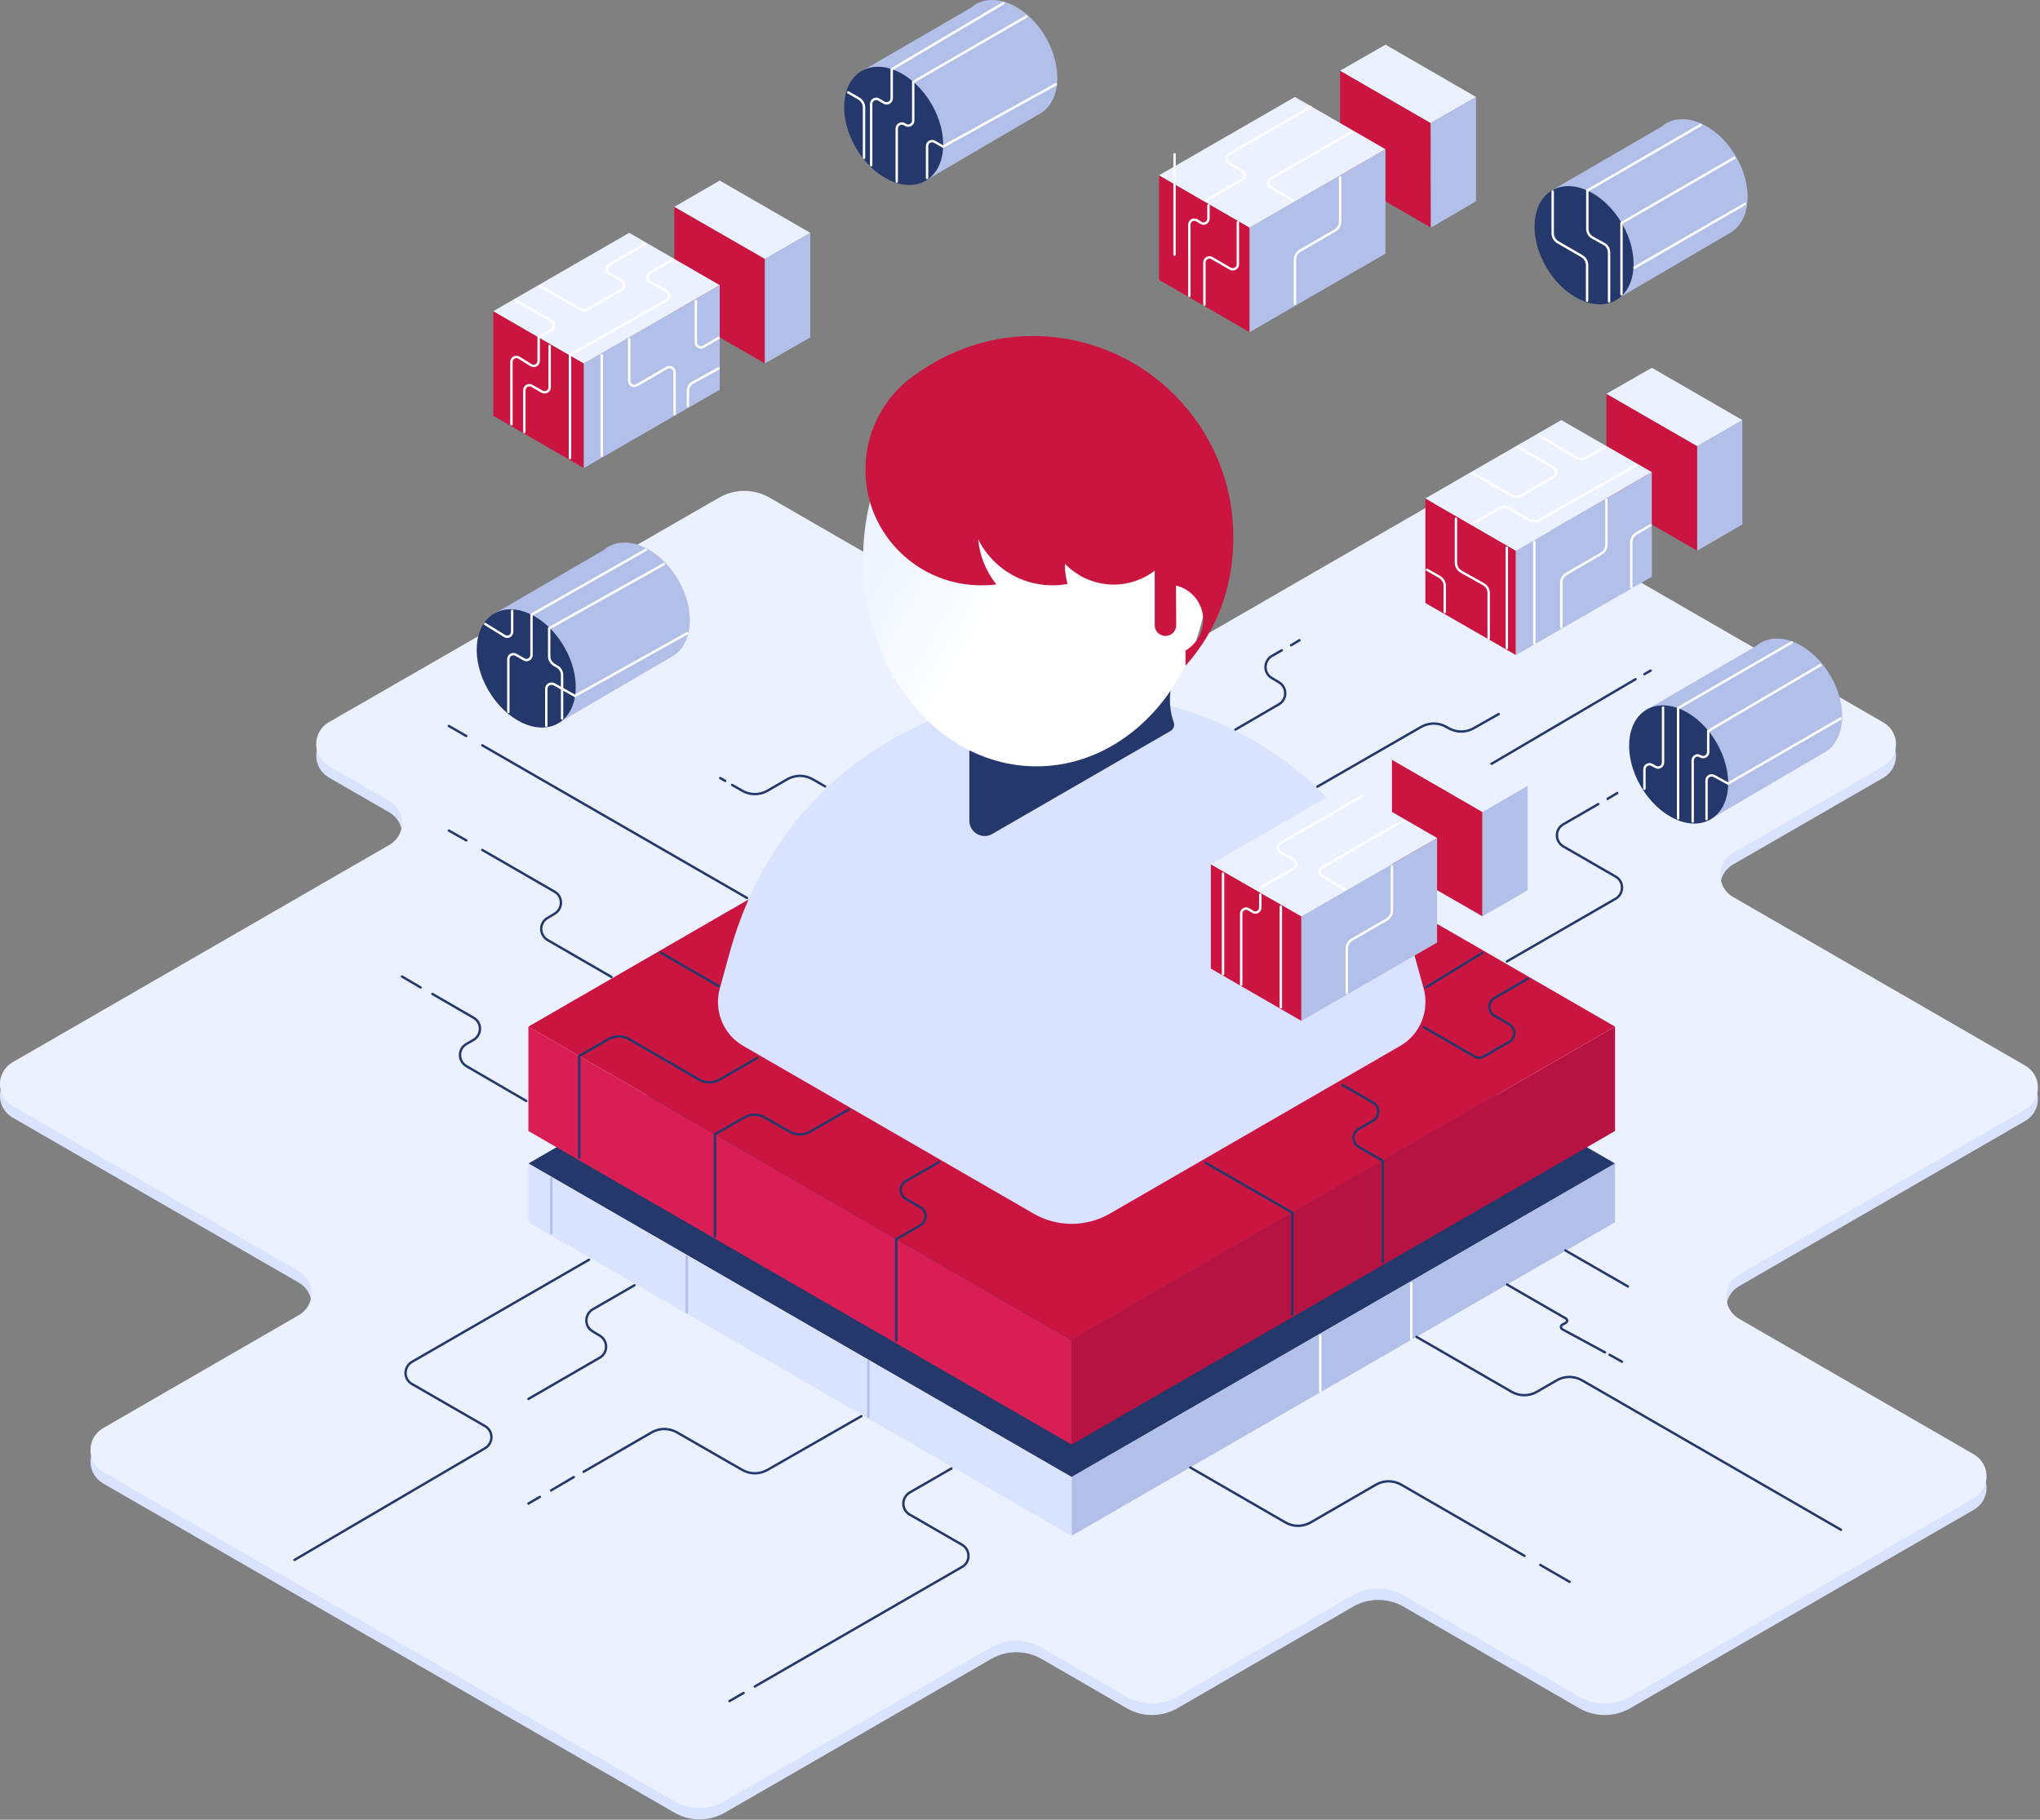 <?xml version="1.0" encoding="UTF-8"?>
<svg width="854" height="762" fill="none" version="1.1" viewBox="0 0 854 762" xmlns="http://www.w3.org/2000/svg">
 <rect x="0" y="0" width="854" height="762" fill="#808080" stroke="none"/>
 <g clip-path="url(#clip0_1799_963)">
  <path d="m661.1 715.3-73.5-42.5c-6.6-3.8-14.7-3.8-21.2 0l-73.5 42.5c-6.6 3.8-14.7 3.8-21.2 0l-35.6-20.6c-6.6-3.8-14.7-3.8-21.2 0l-111.4 64.3c-6.6 3.8-14.7 3.8-21.2 0l-239.1-137.8c-7.1-4.1-7.1-14.3 0-18.4l81.9-47.3c7.1-4.1 7.1-14.3 0-18.4l-119.8-69.1c-7.1-4.1-7.1-14.3 0-18.4l157.7-91c7.1-4.1 7.1-14.3 0-18.4l-25.3-14.6c-7.1-4.1-7.1-14.3 0-18.4l163.3-94c6.6-3.8 14.6-3.8 21.2 0l130.4 75.3c6.6 3.8 14.7 3.8 21.2 0l130.4-75.3c6.6-3.8 14.7-3.8 21.2 0l163 94.1c7.1 4.1 7.1 14.3 0 18.4l-62.9 36.3c-7.1 4.1-7.1 14.3 0 18.4l122.3 70.6c7.1 4.1 7.1 14.3 0 18.4l-119.8 69.2c-7.1 4.1-7.1 14.3 0 18.4l98.3 56.8c7.1 4.1 7.1 14.3 0 18.4l-144 83.2c-6.6 3.7-14.6 3.7-21.2-0.1z" fill="#D9E2FF"/>
  <path d="m661.1 710.5-73.6-42.5c-6.6-3.8-14.7-3.8-21.2 0l-73.5 42.5c-6.6 3.8-14.7 3.8-21.2 0l-35.6-20.6c-6.6-3.8-14.7-3.8-21.2 0l-111.4 64.3c-6.6 3.8-14.7 3.8-21.2 0l-239-137.8c-7.1-4.1-7.1-14.3 0-18.4l81.9-47.3c7.1-4.1 7.1-14.3 0-18.4l-119.8-69.1c-7.1-4.1-7.1-14.3 0-18.4l157.7-91c7.1-4.1 7.1-14.3 0-18.4l-25.3-14.6c-7.1-4.1-7.1-14.3 0-18.4l163.3-94c6.6-3.8 14.6-3.8 21.2 0l130.4 75.3c6.6 3.8 14.7 3.8 21.2 0l130.4-75.3c6.6-3.8 14.7-3.8 21.2 0l163 94.1c7.1 4.1 7.1 14.3 0 18.4l-62.9 36.3c-7.1 4.1-7.1 14.3 0 18.4l122.3 70.6c7.1 4.1 7.1 14.3 0 18.4l-119.8 69.2c-7.1 4.1-7.1 14.3 0 18.4l98.3 56.8c7.1 4.1 7.1 14.3 0 18.4l-144 83.2c-6.6 3.7-14.6 3.7-21.2-0.1z" fill="#EBF1FF"/>
  <path d="m448.6 618.5 227.5-131.3-227.5-131.3-227.4 131.3 227.4 131.3z" fill="#24386C"/>
  <path d="m676.1 487.2v24.6l-227.5 131.3v-24.6l227.5-131.3z" fill="#B2BFE8"/>
  <path d="m221.2 429.9v43.7l227.4 131.3v-43.7l-227.4-131.3z" fill="#D81E54"/>
  <path d="m221.2 487.2v24.6l227.4 131.3v-24.6l-227.4-131.3z" fill="#D9E2FF"/>
  <path d="m676.1 429.9v43.7l-227.5 131.3v-43.7l227.5-131.3z" fill="#B71342"/>
  <path d="m672.5 164.9 38 21.9v43.8l-38-21.9v-43.8z" fill="#C91540"/>
  <path d="m710.5 186.8 18.9-10.9v43.7l-18.9 11v-43.8z" fill="#B2BFE8"/>
  <path d="m691.5 154 37.9 21.9-18.9 10.9-38-21.9 19-10.9z" fill="#EBF1FF"/>
  <path d="m448.6 561.2 227.5-131.3-227.5-131.4-227.4 131.4 227.4 131.3z" fill="#C91540"/>
  <path d="m464.6 508.2 121.5-70.2c8.4-4.8 12.4-14.7 9.9-24l-4-14.5c-39.8-146-246.9-146-286.7 0l-4 14.5c-2.5 9.3 1.5 19.2 9.9 24l121.5 70.2c9.9 5.7 22 5.7 31.9 0z" fill="#D9E2FF"/>
  <path d="m596.7 208.7 37.9 21.9v43.7l-37.9-21.8v-43.8z" fill="#C91540"/>
  <path d="m634.6 230.6 56.9-32.9v43.8l-56.9 32.8v-43.7z" fill="#B2BFE8"/>
  <path d="m653.6 175.9 37.9 21.8-56.9 32.9-37.9-21.9 56.9-32.8z" fill="#EBF1FF"/>
  <path d="m561 29.6 37.9 21.9 0.1 43.8-38-21.9v-43.8z" fill="#C91540"/>
  <path d="m282.3 86.6 37.9 21.8v43.8l-37.9-21.9v-43.7z" fill="#C91540"/>
  <path d="m320.2 108.4 19-10.9v43.8l-19 10.9v-43.8z" fill="#B2BFE8"/>
  <path d="m301.3 75.6 37.9 21.9-19 10.9-37.9-21.8 19-11z" fill="#EBF1FF"/>
  <path d="m598.9 51.5 19-10.9v43.7l-18.9 11-0.1-43.8z" fill="#B2BFE8"/>
  <path d="m580 18.7 37.9 21.9-19 10.9-37.9-21.9 19-10.9z" fill="#EBF1FF"/>
  <path d="m206.5 130.3 37.9 21.9v43.8l-37.9-21.9v-43.8z" fill="#C91540"/>
  <path d="m244.4 152.2 56.9-32.8v43.8l-56.9 32.8v-43.8z" fill="#B2BFE8"/>
  <path d="m263.4 97.5 37.9 21.9-56.9 32.8-37.9-21.9 56.9-32.8z" fill="#EBF1FF"/>
  <path d="m485.2 73.4 37.9 21.9v43.8l-37.9-21.9v-43.8z" fill="#C91540"/>
  <path d="m523.1 95.3 56.9-32.8v43.7l-56.9 32.9v-43.8z" fill="#B2BFE8"/>
  <path d="m542.1 40.6 37.9 21.9-56.9 32.8-37.9-21.9 56.9-32.8z" fill="#EBF1FF"/>
  <path d="m442.2 27.8c-2.2-13.6-13.1-25.9-24.3-27.6-4.5-0.7-8.4 0.4-11.2 2.9l-45.7 26.5 27 45.7 46.1-27c6.4-2.9 9.8-10.7 8.1-20.5z" fill="#B2BFE8"/>
  <path d="m387.54 75.666c8.724-5.103 9.784-19.52 2.366-32.201-7.417-12.681-20.502-18.824-29.227-13.722-8.724 5.103-9.783 19.52-2.366 32.201 7.418 12.681 20.503 18.824 29.227 13.722z" fill="#24386C"/>
  <path d="m731.2 77.7c-2.2-13.5-13.2-25.9-24.4-27.6-4.5-0.7-8.4 0.4-11.2 2.9l-45.6 26.5 27 45.7 46.1-27c6.3-2.9 9.7-10.6 8.1-20.5z" fill="#B2BFE8"/>
  <path d="m676.57 125.65c8.725-5.103 9.784-19.519 2.367-32.2-7.418-12.681-20.503-18.824-29.227-13.722-8.724 5.103-9.784 19.52-2.366 32.201 7.417 12.681 20.502 18.824 29.226 13.721z" fill="#24386C"/>
  <path d="m288.4 255c-2.2-13.5-13.2-25.9-24.4-27.6-4.5-0.7-8.4 0.4-11.2 2.9l-45.6 26.5 27 45.7 46.1-27c6.3-2.9 9.7-10.7 8.1-20.5z" fill="#B2BFE8"/>
  <path d="m233.72 302.86c8.724-5.103 9.784-19.52 2.366-32.201-7.417-12.681-20.502-18.824-29.227-13.721-8.724 5.103-9.783 19.519-2.366 32.2 7.418 12.681 20.503 18.825 29.227 13.722z" fill="#24386C"/>
  <path d="m770.8 295.2c-2.2-13.5-13.2-25.9-24.4-27.6-4.5-0.7-8.4 0.4-11.2 2.9l-45.6 26.5 27 45.7 46.1-27c6.3-2.9 9.7-10.7 8.1-20.5z" fill="#B2BFE8"/>
  <path d="m716.16 343.07c8.724-5.103 9.783-19.52 2.366-32.201s-20.503-18.824-29.227-13.721-9.783 19.519-2.366 32.2 20.503 18.825 29.227 13.722z" fill="#24386C"/>
  <path d="m490 306.1-74.6 43.1c-4.2 2.5-9.6-0.6-9.6-5.5v-29.3l84.3-25.6s-1.3 6.5 1.2 13.5c0.6 1.4 0 3.1-1.3 3.8z" fill="#24386C"/>
  <path d="m433.8 148.1c-4.2 0-8.2 0.4-12.2 1.2-27.5 5.5-49.7 29.5-57.4 60.8-1.9 7.7-2.9 15.9-2.9 24.4 0 20.2 5.8 38.8 15.6 53.5 13.3 20 33.9 32.9 57 32.9 25.9 0 48.6-16.1 61.4-40.4 1.9-3.6 3.6-7.5 5.1-11.4 1.3-3.6 2.4-7.3 3.3-11.1 1.8-7.4 2.7-15.3 2.7-23.4-0.1-47.8-32.5-86.5-72.6-86.5z" fill="url(#paint0_linear_1799_963)"/>
  <path d="m426.9 242.3c4.2 1.8 8.9 2.8 13.8 2.8 2.1 0 4.2-0.2 6.2-0.6-0.7-2.5-1.1-5.1-1.1-7.8v-0.6c2.5 2.5 5.4 4.6 8.6 6.1 3.6 1.6 7.6 2.6 11.8 2.6 6.5 0 12.4-2.2 17.2-5.8v22.8c0 2.5 2 4.5 4.5 4.5s4.5-2 4.5-4.5l-0.1-16.6c6.5 1.5 11.4 7.4 11.4 14.4 0 5.4-3 10.2-7.4 12.8v6.4c13.1-14.8 20-32.6 20-54 0-46.4-37.6-84.1-84.1-84.1-19.9 0-38.5 7.5-52.9 19.1-10.4 8.9-17 22.1-17 36.9 0 4.7 0.7 9.2 1.9 13.5 5.9 20.2 24.5 34.9 46.6 34.9 2.1 0 4.3-0.1 6.3-0.4-4.2-5.3-7-11.8-7.6-18.9 3.6 7.3 9.8 13.2 17.4 16.5z" fill="#C91540"/>
  <g stroke="#24386C" stroke-linecap="round" stroke-miterlimit="10">
   <path d="m562 454.3 12.9 7.5c2.8 1.6 2.8 5.7 0 7.4l-6.2 3.6c-2.8 1.6-2.8 5.7 0 7.4l10.2 5.9v42.4"/>
   <path d="m596 430.1 21.1 12.2c1.3 0.8 2.9 0.8 4.2 0l10.5-6c2.8-1.6 2.8-5.7 0-7.4l-6.2-3.6c-2.8-1.6-2.8-5.7 0-7.4l14-8.1"/>
   <path d="m504.7 486.9 36.3 20.9v42.7"/>
   <path d="m393.1 486.6-13.9 8c-2.8 1.6-2.8 5.7 0 7.4l6.2 3.6c2.8 1.6 2.8 5.7 0 7.4l-10.2 5.9v42.4"/>
   <path d="m355.3 464.6-16.2 9.3c-2.6 1.5-5.9 1.5-8.5 0l-10.5-6c-2.6-1.5-5.9-1.5-8.5 0l-12.3 7.1v42.9"/>
   <path d="m317 443-15.8 9.1c-2.6 1.5-5.9 1.5-8.5 0l-29.4-17c-2.6-1.5-5.9-1.5-8.5 0l-12.3 7.1v42.6"/>
   <path d="m669.1 336.7-14.7 8.5c-3.5 2-3.5 7.1 0 9.2l22 12.7c3.5 2 3.5 7.1 0 9.2l-45.6 26.3"/>
   <path d="m300.8 412.9-24.2-14"/>
  </g>
  <path d="m590.8 560.6v-23.2" stroke="#fff" stroke-linecap="round" stroke-miterlimit="10"/>
  <path d="m552.7 582.5v-23.3" stroke="#fff" stroke-linecap="round" stroke-miterlimit="10"/>
  <g stroke="#B2BFE8" stroke-linecap="round" stroke-miterlimit="10">
   <path d="m363.5 593.4v-23.3"/>
   <path d="m287.5 549.5v-23.3"/>
   <path d="m230.8 516.4v-23"/>
  </g>
  <g stroke="#fff" stroke-linecap="round" stroke-miterlimit="10">
   <path d="m491.7 64.6v42"/>
   <path d="m504.2 127.6v-17.7c0-1.6 1.8-2.7 3.2-1.8l7.6 4.4c1.4 0.8 3.2-0.2 3.2-1.8v-17.7"/>
   <path d="m497.9 123.9v-29.8c0-1.7 1.8-2.7 3.2-1.8l1.6 1c1.4 0.9 3.2-0.1 3.2-1.8v-5.5"/>
   <path d="m561 74.3v18.5c0 1.5-0.8 2.9-2.1 3.7l-14.7 8.5c-1.3 0.8-2.1 2.2-2.1 3.7v18.6"/>
   <path d="m505 83.9 15-8.7c1.4-0.8 1.4-2.9 0-3.7l-5.6-3.2c-1.4-0.8-1.4-2.9 0-3.7l34.3-19.8"/>
   <path d="m565.9 55.2-34 19.6c-1.4 0.8-1.4 2.9 0 3.7l9.4 5.4"/>
   <path d="m623.2 267.3v-19c0-1.5-0.8-2.9-2.2-3.7l-9.3-5.2c-1.3-0.8-2.2-2.2-2.2-3.7v-18.5"/>
   <path d="m630.8 271.4v-42.1"/>
   <path d="m604.8 256.3v-11c0-1.5-0.8-2.9-2.1-3.7l-5.3-3"/>
   <path d="m672.5 209.3v18.8c0 1.5-0.8 2.9-2.1 3.7l-14.7 8.5c-1.3 0.8-2.1 2.2-2.1 3.7v18.6"/>
   <path d="m690.9 220-5.9 3.4c-1.3 0.8-2.1 2.2-2.1 3.7v18.9"/>
   <path d="m642.3 269.5v-42.6"/>
   <path d="m635.4 187.2 15.1 8.7c1.4 0.8 1.4 2.9 0 3.7l-13.6 7.9c-1.3 0.8-2.9 0.8-4.2 0l-16.1-9.3"/>
   <path d="m684.9 194.8-40.5 23c-1.3 0.7-2.9 0.7-4.2 0l-8.4-4.9c-1.3-0.8-2.9-0.8-4.3 0l-11.2 6.5"/>
   <path d="m671.6 187.3-7.5 4.3c-1.3 0.8-3 0.8-4.3 0l-15.8-9.4"/>
   <path d="m219.5 180.9v-17.5c0-1.6 1.8-2.7 3.2-1.8l4.2 2.4c1.4 0.8 3.2-0.2 3.2-1.8v-17.4"/>
   <path d="m263.4 142v17.5c0 1.6 1.8 2.7 3.2 1.8l12.6-7.3c1.4-0.8 3.2 0.2 3.2 1.8v17.6"/>
   <path d="m300.8 141.5-6.3 3.7c-1.4 0.8-3.2-0.2-3.2-1.8v-17.3"/>
   <path d="m288 170v-6.2c0-1.6 0.8-3 2.2-3.7l10.6-5.8"/>
   <path d="m251.9 148.7v42.1"/>
   <path d="m270.1 102.1-15 8.8c-1.4 0.8-1.4 2.9 0 3.7l5.1 3c1.4 0.8 1.4 2.9 0 3.7l-13.6 7.9c-1.3 0.8-2.9 0.8-4.2 0l-16.2-9.4"/>
   <path d="m238.6 191.8v-43.1l40.5-23c1.4-0.8 1.4-2.8 0-3.7l-7-4.1c-1.4-0.8-1.4-2.9 0-3.7l9.5-5.5"/>
   <path d="m215.6 125.7 15.3 8.7c1.4 0.8 1.4 2.9 0 3.7l-5.4 3.1v9.9c0 1.7-1.8 2.7-3.2 1.8l-5-3.1c-1.4-0.9-3.2 0.1-3.2 1.8v26.1"/>
   <path d="m429.7 6.9-47.4 27.4v16.2c0 1.6-1.8 2.7-3.2 1.8l-0.5-0.3c-1.4-0.8-3.2 0.2-3.2 1.8v22.2"/>
   <path d="m364.7 69.2v-25.7c0-1.6 1.8-2.7 3.2-1.8l2.2 1.3c1.4 0.8 3.2-0.2 3.2-1.8v-12.2l46.8-27.7"/>
   <path d="m388.1 74.5v-13.3c0-1.6 1.8-2.7 3.2-1.8l3.5 2 47.2-26.1"/>
   <path d="m361.7 66.1v-21.1c0-1.5-0.8-2.9-2.1-3.7l-4.5-2.6"/>
   <path d="m726 66.1-0.7 0.4-46.5 26.9v29.8"/>
   <path d="m673.6 126.2v-20.4c0-1.6-0.8-3-2.2-3.7l-4.7-2.6c-1.4-0.7-2.2-2.2-2.2-3.7v-16l47.5-27.5"/>
   <path d="m650 80.2v17.5c0 1.5 0.8 2.9 2.1 3.7l10.2 5.9c1.3 0.8 2.1 2.2 2.1 3.7v14.9"/>
   <path d="m730.5 85.4-46.3 26.7"/>
   <path d="m270.4 230.2-47.9 27.2v16.9c0 1.6-1.8 2.7-3.2 1.8l-3.3-1.9c-1.4-0.8-3.2 0.2-3.2 1.8v22.1"/>
   <path d="m214.4 255.8v8.7c0 1.7-1.8 2.7-3.2 1.8l-8.1-5"/>
   <path d="m235.3 300.9v-18.2c0-1.5-0.8-2.9-2.1-3.6l-1.2-0.7c-1.3-0.8-2.1-2.1-2.1-3.6v-11.7l47.7-26.7 0.3-0.2"/>
   <path d="m228.7 303.9v-15.5c0-1.6 1.7-2.6 3.2-1.9l8.8 4.9 46.9-26.2"/>
   <path d="m702.5 342.7v-46.2l47.6-27.5"/>
   <path d="m762.1 278.5-47 27.6v8.8c0 1.6-1.7 2.6-3.1 1.9l-0.3-0.2c-1.4-0.8-3.1 0.2-3.1 1.9v25.5"/>
   <path d="m696.2 296.3v23c0 1.6-1.8 2.7-3.2 1.8l-1.4-0.8c-1.4-0.8-3.2 0.2-3.2 1.8v8.2"/>
   <path d="m714.4 343v-16.2c0-1.6 1.7-2.6 3.1-1.9l5.9 3.2 47.1-27.2"/>
  </g>
  <g stroke="#24386C" stroke-linecap="round" stroke-miterlimit="10">
   <path d="m498.3 614.5 39.8 23c3.3 1.9 7.3 1.9 10.6 0l27.3-15.8c3.3-1.9 7.3-1.9 10.6 0l51.6 29.8"/>
   <path d="m644.8 655.3 12.3 7.1"/>
   <path d="m593 559.8 39.8 23c3.3 1.9 7.3 1.9 10.6 0l8.3-4.8c3.3-1.9 7.3-1.9 10.6 0l108.4 62.6"/>
   <path d="m630.9 537.9 24.6 14.2c0.7 0.4 0.7 1.4 0 1.8l-1.5 0.8c-0.7 0.4-0.7 1.5 0 1.9l17.9 9.7"/>
   <path d="m655.3 523.6 26.2 15.1"/>
   <path d="m673.8 567.3 5.2 2.9"/>
   <path d="m316 706.2 86.8-50.1c3.5-2 3.5-7.1 0-9.2l-22-12.7c-3.5-2-3.5-7.1 0-9.2l17.5-10.1"/>
   <path d="m311.3 708.9-5.9 3.4"/>
   <path d="m244.3 616.3 28.5-16.5c3.3-1.9 7.3-1.9 10.6 0l27.3 15.7c3.3 1.9 7.3 1.9 10.6 0l39.3-22.5"/>
   <path d="m240.2 618.5-9.5 5.6"/>
   <path d="m226 626.8-4.8 2.8"/>
   <path d="m221.2 585.8 29.9-17.3c3.5-2 3.5-7.1 0-9.2l-3-1.8c-3.5-2-3.5-7.1 0-9.2l17.5-10.1"/>
   <path d="m123.3 653.2 79.8-46.8c3.5-2.1 3.5-7.1 0-9.2l-30.7-17.7c-3.5-2-3.5-7.1 0-9.2l74.2-42.8"/>
   <path d="m181 416.2 17.3 10c3.5 2 3.5 7.1 0 9.2l-3.1 1.8c-3.5 2-3.5 7.1 0 9.2l25.1 14.6"/>
   <path d="m176.1 413.5-7.8-4.6"/>
   <path d="m201.9 355.9 30.3 17.5c3.5 2 3.5 7.1 0 9.2l-3 1.8c-3.5 2-3.5 7.1 0 9.2l26.8 15.5"/>
   <path d="m195.2 351.9-7.3-4.1"/>
   <path d="M201.9 312.1L312.7 376"/>
   <path d="m195.2 308.2-7.3-4.2"/>
   <path d="m306.5 328.7 4.2 2.4c3.3 1.9 7.3 1.9 10.6 0l8.3-4.8c3.3-1.9 7.3-1.9 10.6 0l5.2 3"/>
   <path d="m303.6 327-2.1-1.2"/>
   <path d="m517.2 305.5 18.2-10.6c3.5-2 3.5-7.1 0-9.2l-3-1.8c-3.5-2-3.5-7.1 0-9.2l4.2-2.4"/>
   <path d="m540.5 270.2 3.5-2.1"/>
   <path d="m627.4 299-10.4 5.9c-3.3 1.9-7.3 1.9-10.6 0l-0.9-0.5c-3.3-1.9-7.3-1.9-10.6 0l-43.4 25"/>
   <path d="m575.1 359.6 25.2-14.5-9.5-5.5 93.9-55.2"/>
   <path d="m688.4 282.3 2.6-1.5"/>
   <path d="m673 334.5 4-2.4"/>
   <path d="m597 413.4 23.6-14.4"/>
  </g>
  <path d="m582.7 318.1 37.9 21.9v43.7l-37.9-21.8v-43.8z" fill="#C91540"/>
  <path d="m620.6 340 18.9-11v43.8l-18.9 10.9v-43.7z" fill="#B2BFE8"/>
  <path d="m601.6 307.1 37.9 21.9-18.9 11-37.9-21.9 18.9-11z" fill="#EBF1FF"/>
  <path d="m506.9 361.9 37.9 21.8v43.8l-37.9-21.9v-43.7z" fill="#C91540"/>
  <path d="m544.8 383.7 56.8-32.8v43.8l-56.8 32.8v-43.8z" fill="#B2BFE8"/>
  <path d="m563.7 329 37.9 21.9-56.8 32.8-37.9-21.8 56.8-32.9z" fill="#EBF1FF"/>
  <g stroke="#fff" stroke-linecap="round" stroke-miterlimit="10">
   <path d="m512 365.8v42.1"/>
   <path d="m536.2 379.6v42.2"/>
   <path d="m519.6 412.3v-29.7c0-1.7 1.8-2.7 3.2-1.8l1.6 1c1.4 0.9 3.2-0.1 3.2-1.8v-5.4"/>
   <path d="m582.7 362.8v18.5c0 1.5-0.8 2.9-2.1 3.7l-14.7 8.5c-1.3 0.8-2.1 2.2-2.1 3.7v18.6"/>
   <path d="m526.6 372.4 15-8.7c1.4-0.8 1.4-2.9 0-3.7l-5.6-3.2c-1.4-0.8-1.4-2.9 0-3.7l34.3-19.8"/>
   <path d="m587.5 343.6-34 19.6c-1.4 0.8-1.4 2.9 0 3.7l9.4 5.4"/>
  </g>
 </g>
 <defs>
  <linearGradient id="paint0_linear_1799_963" x1="499.82" x2="367.76" y1="272.63" y2="196.39" gradientUnits="userSpaceOnUse">
   <stop stop-color="#fff" offset=".506"/>
   <stop stop-color="#EBF1FF" offset="1"/>
  </linearGradient>
  <clipPath id="clip0_1799_963">
   <rect width="853.2" height="761.9" fill="#fff"/>
  </clipPath>
 </defs>
</svg>
